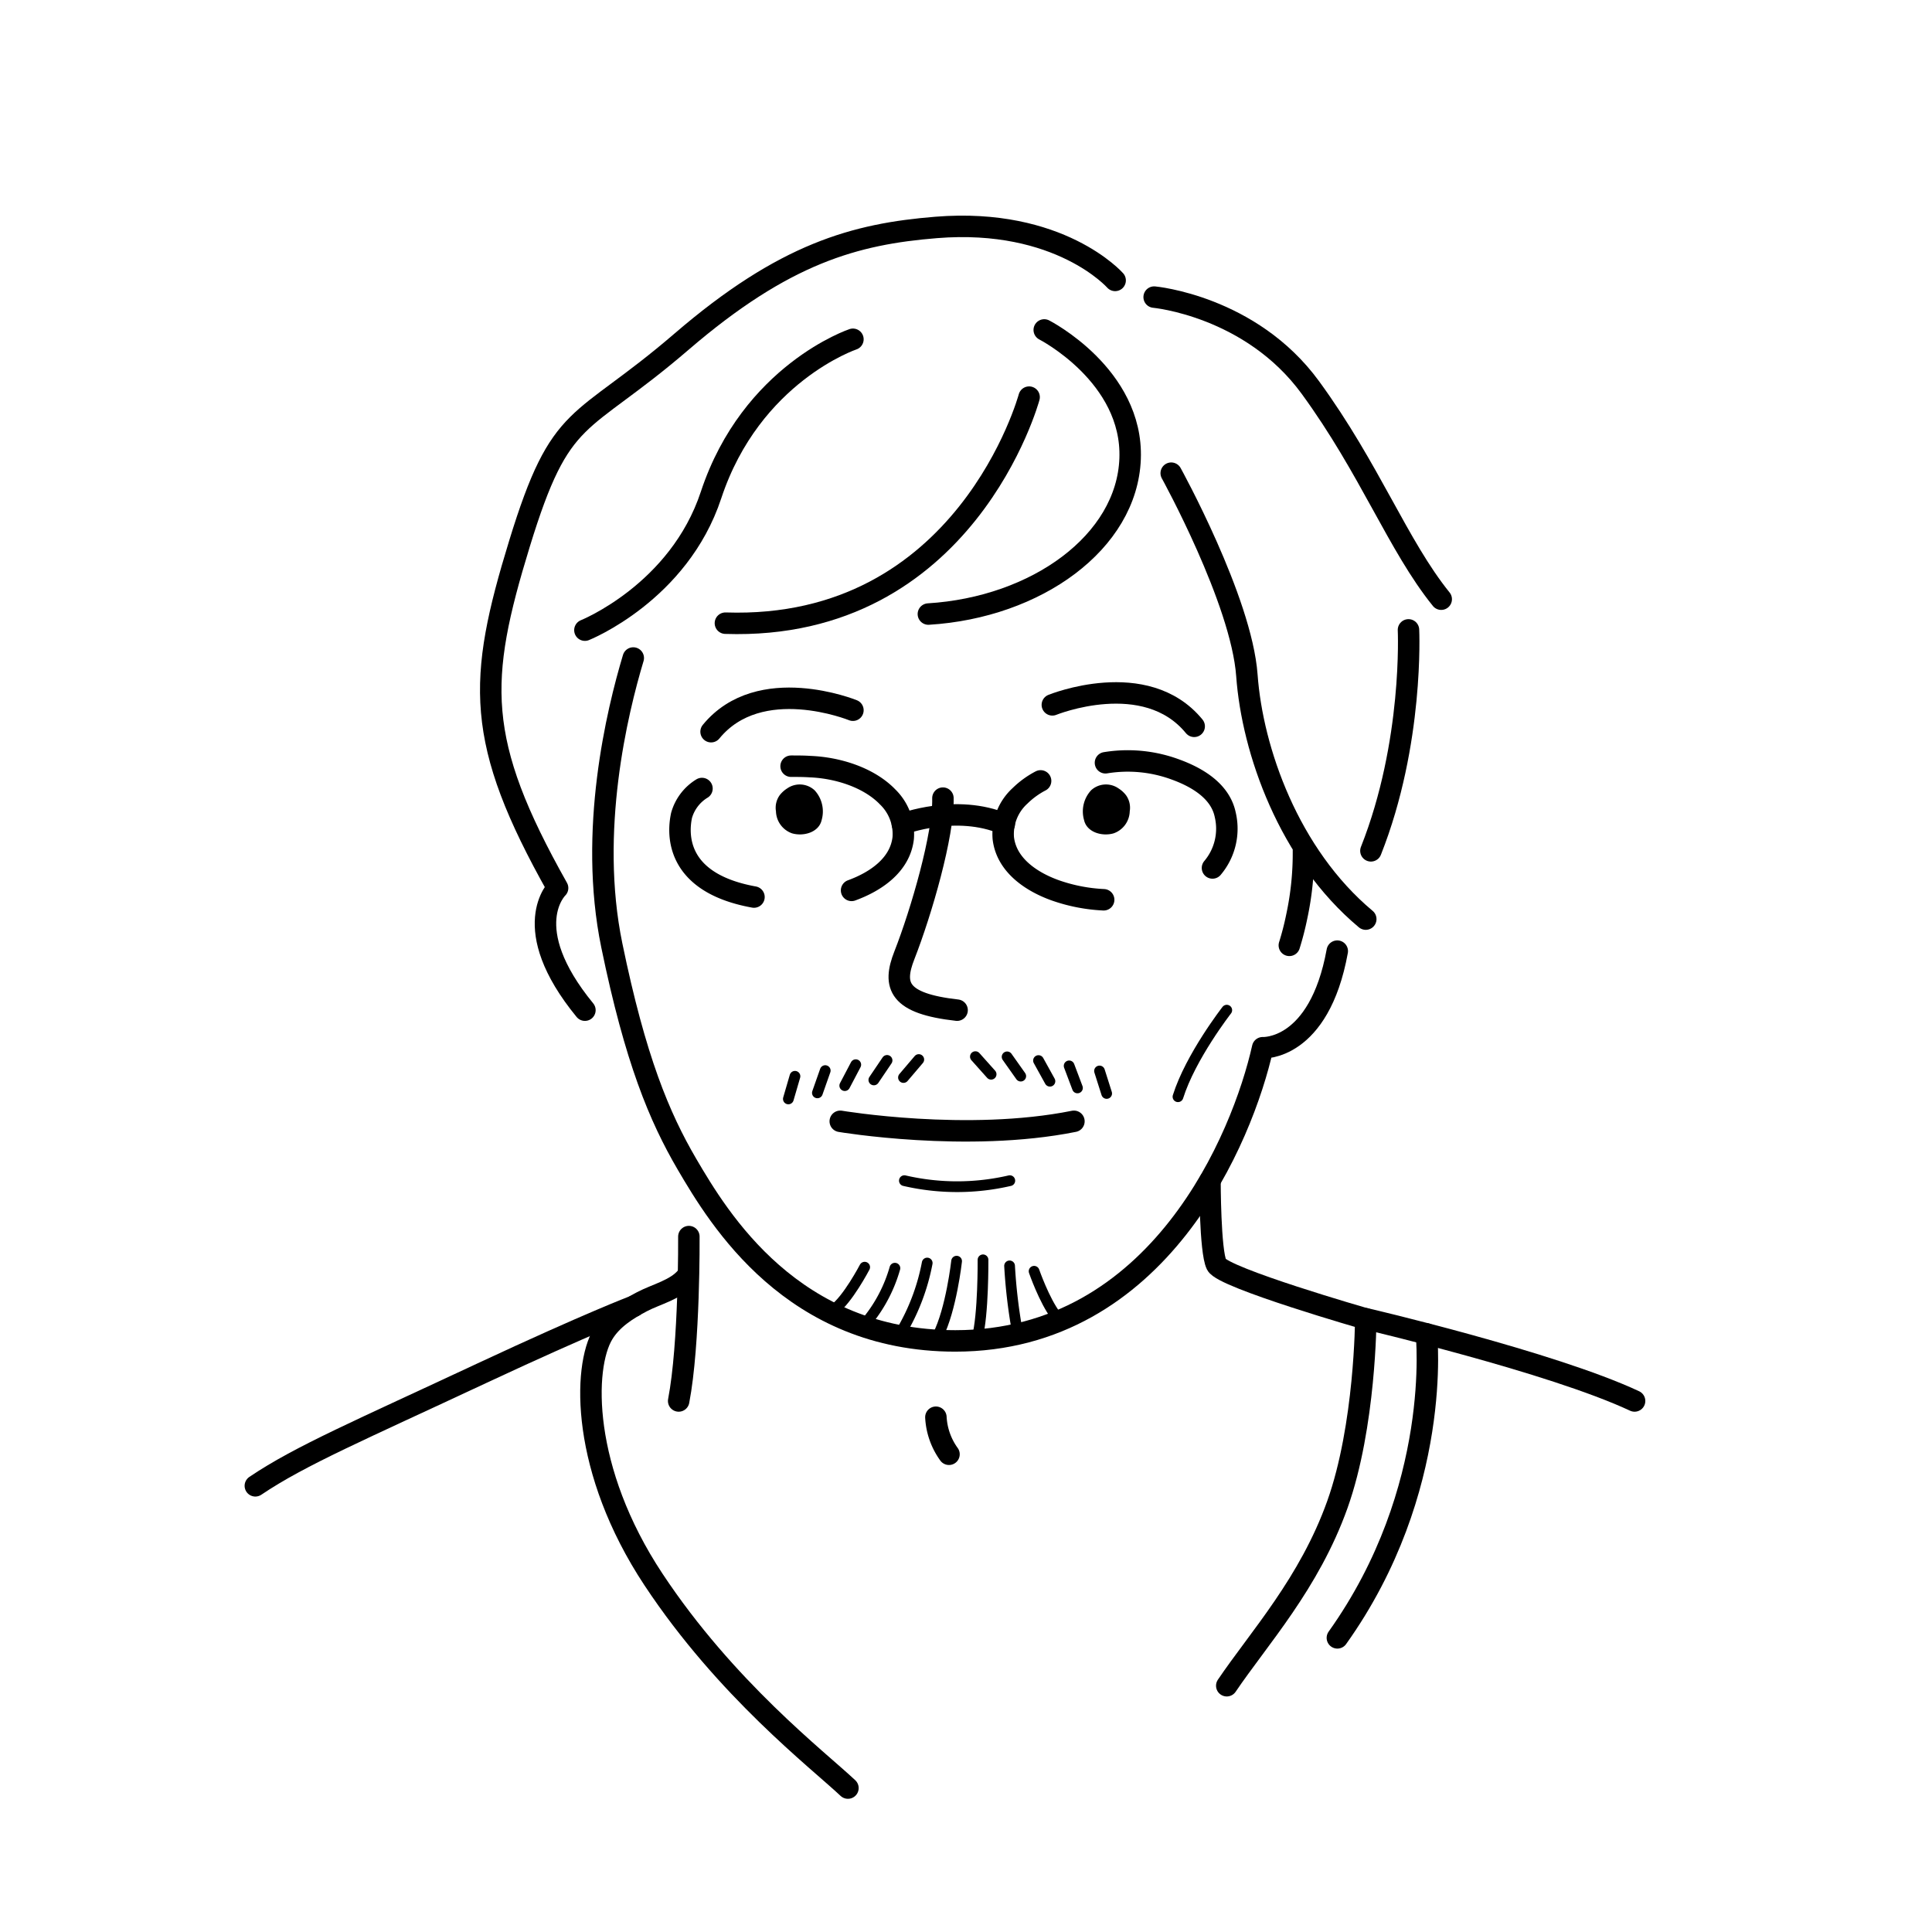 <svg id="lines" xmlns="http://www.w3.org/2000/svg" viewBox="0 0 360 360"><title>LikeCoin_team_member_icon</title><path d="M209.81,148.17a4,4,0,0,1,.7,3,4.47,4.47,0,0,1-3,4.11c-2.14.62-5-.18-5.51-2.47a5.81,5.81,0,0,1,1.31-5.55,4.08,4.08,0,0,1,5.11-.35A5.3,5.3,0,0,1,209.81,148.17Z"/><path d="M145.29,148.17a4,4,0,0,0-.7,3,4.48,4.48,0,0,0,3,4.11c2.14.62,5-.18,5.51-2.47a5.81,5.81,0,0,0-1.31-5.55,4.08,4.08,0,0,0-5.11-.35A5.47,5.47,0,0,0,145.29,148.17Z"/><path d="M168.52,220a43.5,43.5,0,0,0,19.64,0" style="fill:none;stroke:#000;stroke-linecap:round;stroke-linejoin:round;stroke-width:2px"/><path d="M228.59,188.23s-6.74,8.65-9.09,16.13" style="fill:none;stroke:#000;stroke-linecap:round;stroke-linejoin:round;stroke-width:2px"/><path d="M118,122.61c-3,10-8.39,32.23-4,53.54s8.87,32,14,40.77c6,10.24,19.63,32.94,50,32.94,38,0,53.56-38,57.28-54.63,0,0,10.51.62,13.9-18" style="fill:none;stroke:#000;stroke-linecap:round;stroke-linejoin:round;stroke-width:4px"/><path d="M156.57,208.94s23.66,4,43.54,0" style="fill:none;stroke:#000;stroke-linecap:round;stroke-linejoin:round;stroke-width:4px"/><path d="M175.7,148.72c.16,6.77-4,21.16-7.18,29.28-2.24,5.68-1.13,9,9.82,10.23" style="fill:none;stroke:#000;stroke-linecap:round;stroke-linejoin:round;stroke-width:4px"/><path d="M196.09,131.34s17.37-7.07,26.43,4" style="fill:none;stroke:#000;stroke-linecap:round;stroke-linejoin:round;stroke-width:4px"/><path d="M158.93,132.34s-17.37-7.07-26.43,4" style="fill:none;stroke:#000;stroke-linecap:round;stroke-linejoin:round;stroke-width:4px"/><path d="M193.9,145.51a16.1,16.1,0,0,0-3.84,2.79l-.11.1a9.63,9.63,0,0,0-3,7.78c.58,5,5.17,8.1,9.65,9.71a31.67,31.67,0,0,0,9.05,1.77" style="fill:none;stroke:#000;stroke-linecap:round;stroke-linejoin:round;stroke-width:4px"/><path d="M225.93,161.73a11.33,11.33,0,0,0,2.37-9.93c-.93-4.47-5.35-7-9.31-8.43a25.62,25.62,0,0,0-13-1.24" style="fill:none;stroke:#000;stroke-linecap:round;stroke-linejoin:round;stroke-width:4px"/><path d="M168.14,153.55s10.05-3.83,19,0" style="fill:none;stroke:#000;stroke-linecap:round;stroke-linejoin:round;stroke-width:4px"/><path d="M218.24,88.17s13.09,23.71,14.1,37.68,7.8,33.43,22.15,45.41" style="fill:none;stroke:#000;stroke-linecap:round;stroke-linejoin:round;stroke-width:4px"/><path d="M240.25,176.15a53.72,53.72,0,0,0,1.38-5.36,55.94,55.94,0,0,0,1.25-12.25" style="fill:none;stroke:#000;stroke-linecap:round;stroke-linejoin:round;stroke-width:4px"/><path d="M194.58,61.48s16.58,8.48,16,24-17.42,27.7-37.59,28.94" style="fill:none;stroke:#000;stroke-linecap:round;stroke-linejoin:round;stroke-width:4px"/><path d="M191.76,74S180,117.62,135.17,116.12" style="fill:none;stroke:#000;stroke-linecap:round;stroke-linejoin:round;stroke-width:4px"/><path d="M158.93,63.22s-18.92,6.34-26.43,29c-6,18.21-23.51,25.2-23.51,25.2" style="fill:none;stroke:#000;stroke-linecap:round;stroke-linejoin:round;stroke-width:4px"/><path d="M215.06,55.36s18,1.63,29.11,16.85,16.32,29.46,24.38,39.44" style="fill:none;stroke:#000;stroke-linecap:round;stroke-linejoin:round;stroke-width:4px"/><path d="M262.45,117.37s1,21-7,41.17" style="fill:none;stroke:#000;stroke-linecap:round;stroke-linejoin:round;stroke-width:4px"/><path d="M207.79,52.25s-10.32-11.73-33.35-9.87C159.35,43.6,146.15,47.19,127,63.66s-22.41,12.22-30.21,37.67S88.43,138,103.9,165.47c0,0-7.61,7.27,5.09,22.76" style="fill:none;stroke:#000;stroke-linecap:round;stroke-linejoin:round;stroke-width:4px"/><path d="M128.36,230.42s.15,20-1.9,30.63" style="fill:none;stroke:#000;stroke-linecap:round;stroke-linejoin:round;stroke-width:4px"/><path d="M225.46,220s0,13.16,1.22,15.64,27.81,10.12,27.81,10.12-.06,19.93-5.29,34.59-14.59,24.87-20.61,33.76" style="fill:none;stroke:#000;stroke-linecap:round;stroke-linejoin:round;stroke-width:4px"/><path d="M254.49,245.73s34.6,8.07,50.09,15.32" style="fill:none;stroke:#000;stroke-linecap:round;stroke-linejoin:round;stroke-width:4px"/><path d="M265.79,248.55s3.14,29-16.59,56.64" style="fill:none;stroke:#000;stroke-linecap:round;stroke-linejoin:round;stroke-width:4px"/><path d="M127.87,238c-1.94,2.33-5.61,3.17-8.24,4.55-2.79,1.46-5.6,3.25-7.26,6-3.78,6.24-4.11,25.35,9.4,45.77S152.4,327.91,158,333.18" style="fill:none;stroke:#000;stroke-linecap:round;stroke-linejoin:round;stroke-width:4px"/><path d="M118.12,243.39s-8,3-28.3,12.47c-22.51,10.54-33.84,15.33-42.24,21" style="fill:none;stroke:#000;stroke-linecap:round;stroke-linejoin:round;stroke-width:4px"/><path d="M174.39,264.08a12.94,12.94,0,0,0,2.44,6.9" style="fill:none;stroke:#000;stroke-linecap:round;stroke-linejoin:round;stroke-width:4px"/><path d="M147.41,142.77c1.19,0,2.37,0,3.54.08,4.94.19,10.67,1.9,14.25,5.44l.1.11a9.63,9.63,0,0,1,3,7.76c-.57,5.05-5.15,8.12-9.62,9.75" style="fill:none;stroke:#000;stroke-linecap:round;stroke-linejoin:round;stroke-width:4px"/><path d="M140.49,167.15C125.27,164.4,126.4,154.7,127,151.93a8.59,8.59,0,0,1,3.8-5" style="fill:none;stroke:#000;stroke-linecap:round;stroke-linejoin:round;stroke-width:4px"/><line x1="181.75" y1="196.89" x2="184.68" y2="200.17" style="fill:none;stroke:#000;stroke-linecap:round;stroke-linejoin:round;stroke-width:2px"/><line x1="187.66" y1="196.93" x2="190.2" y2="200.52" style="fill:none;stroke:#000;stroke-linecap:round;stroke-linejoin:round;stroke-width:2px"/><line x1="193.51" y1="197.62" x2="195.64" y2="201.47" style="fill:none;stroke:#000;stroke-linecap:round;stroke-linejoin:round;stroke-width:2px"/><line x1="199.22" y1="198.61" x2="200.77" y2="202.72" style="fill:none;stroke:#000;stroke-linecap:round;stroke-linejoin:round;stroke-width:2px"/><line x1="204.88" y1="199.56" x2="206.21" y2="203.75" style="fill:none;stroke:#000;stroke-linecap:round;stroke-linejoin:round;stroke-width:2px"/><line x1="171.2" y1="197.43" x2="168.35" y2="200.78" style="fill:none;stroke:#000;stroke-linecap:round;stroke-linejoin:round;stroke-width:2px"/><line x1="165.29" y1="197.59" x2="162.83" y2="201.23" style="fill:none;stroke:#000;stroke-linecap:round;stroke-linejoin:round;stroke-width:2px"/><line x1="159.46" y1="198.39" x2="157.41" y2="202.29" style="fill:none;stroke:#000;stroke-linecap:round;stroke-linejoin:round;stroke-width:2px"/><line x1="153.77" y1="199.49" x2="152.31" y2="203.64" style="fill:none;stroke:#000;stroke-linecap:round;stroke-linejoin:round;stroke-width:2px"/><line x1="148.13" y1="200.55" x2="146.9" y2="204.77" style="fill:none;stroke:#000;stroke-linecap:round;stroke-linejoin:round;stroke-width:2px"/><path d="M178.25,235s-1,9-3.5,13.88" style="fill:none;stroke:#000;stroke-linecap:round;stroke-linejoin:round;stroke-width:2px"/><path d="M172.77,235.35a39.6,39.6,0,0,1-4.89,12.9" style="fill:none;stroke:#000;stroke-linecap:round;stroke-linejoin:round;stroke-width:2px"/><path d="M166.75,236.31a27.5,27.5,0,0,1-5,9.69" style="fill:none;stroke:#000;stroke-linecap:round;stroke-linejoin:round;stroke-width:2px"/><path d="M183.17,234.75s.08,10.25-1.09,14.54" style="fill:none;stroke:#000;stroke-linecap:round;stroke-linejoin:round;stroke-width:2px"/><path d="M188.12,235.88a100.3,100.3,0,0,0,1.38,11.87" style="fill:none;stroke:#000;stroke-linecap:round;stroke-linejoin:round;stroke-width:2px"/><path d="M192.69,236.88s1.89,5.45,4.06,8.29" style="fill:none;stroke:#000;stroke-linecap:round;stroke-linejoin:round;stroke-width:2px"/><path d="M161.12,236.12s-3.24,6.19-5.81,7.94" style="fill:none;stroke:#000;stroke-linecap:round;stroke-linejoin:round;stroke-width:2px"/></svg>